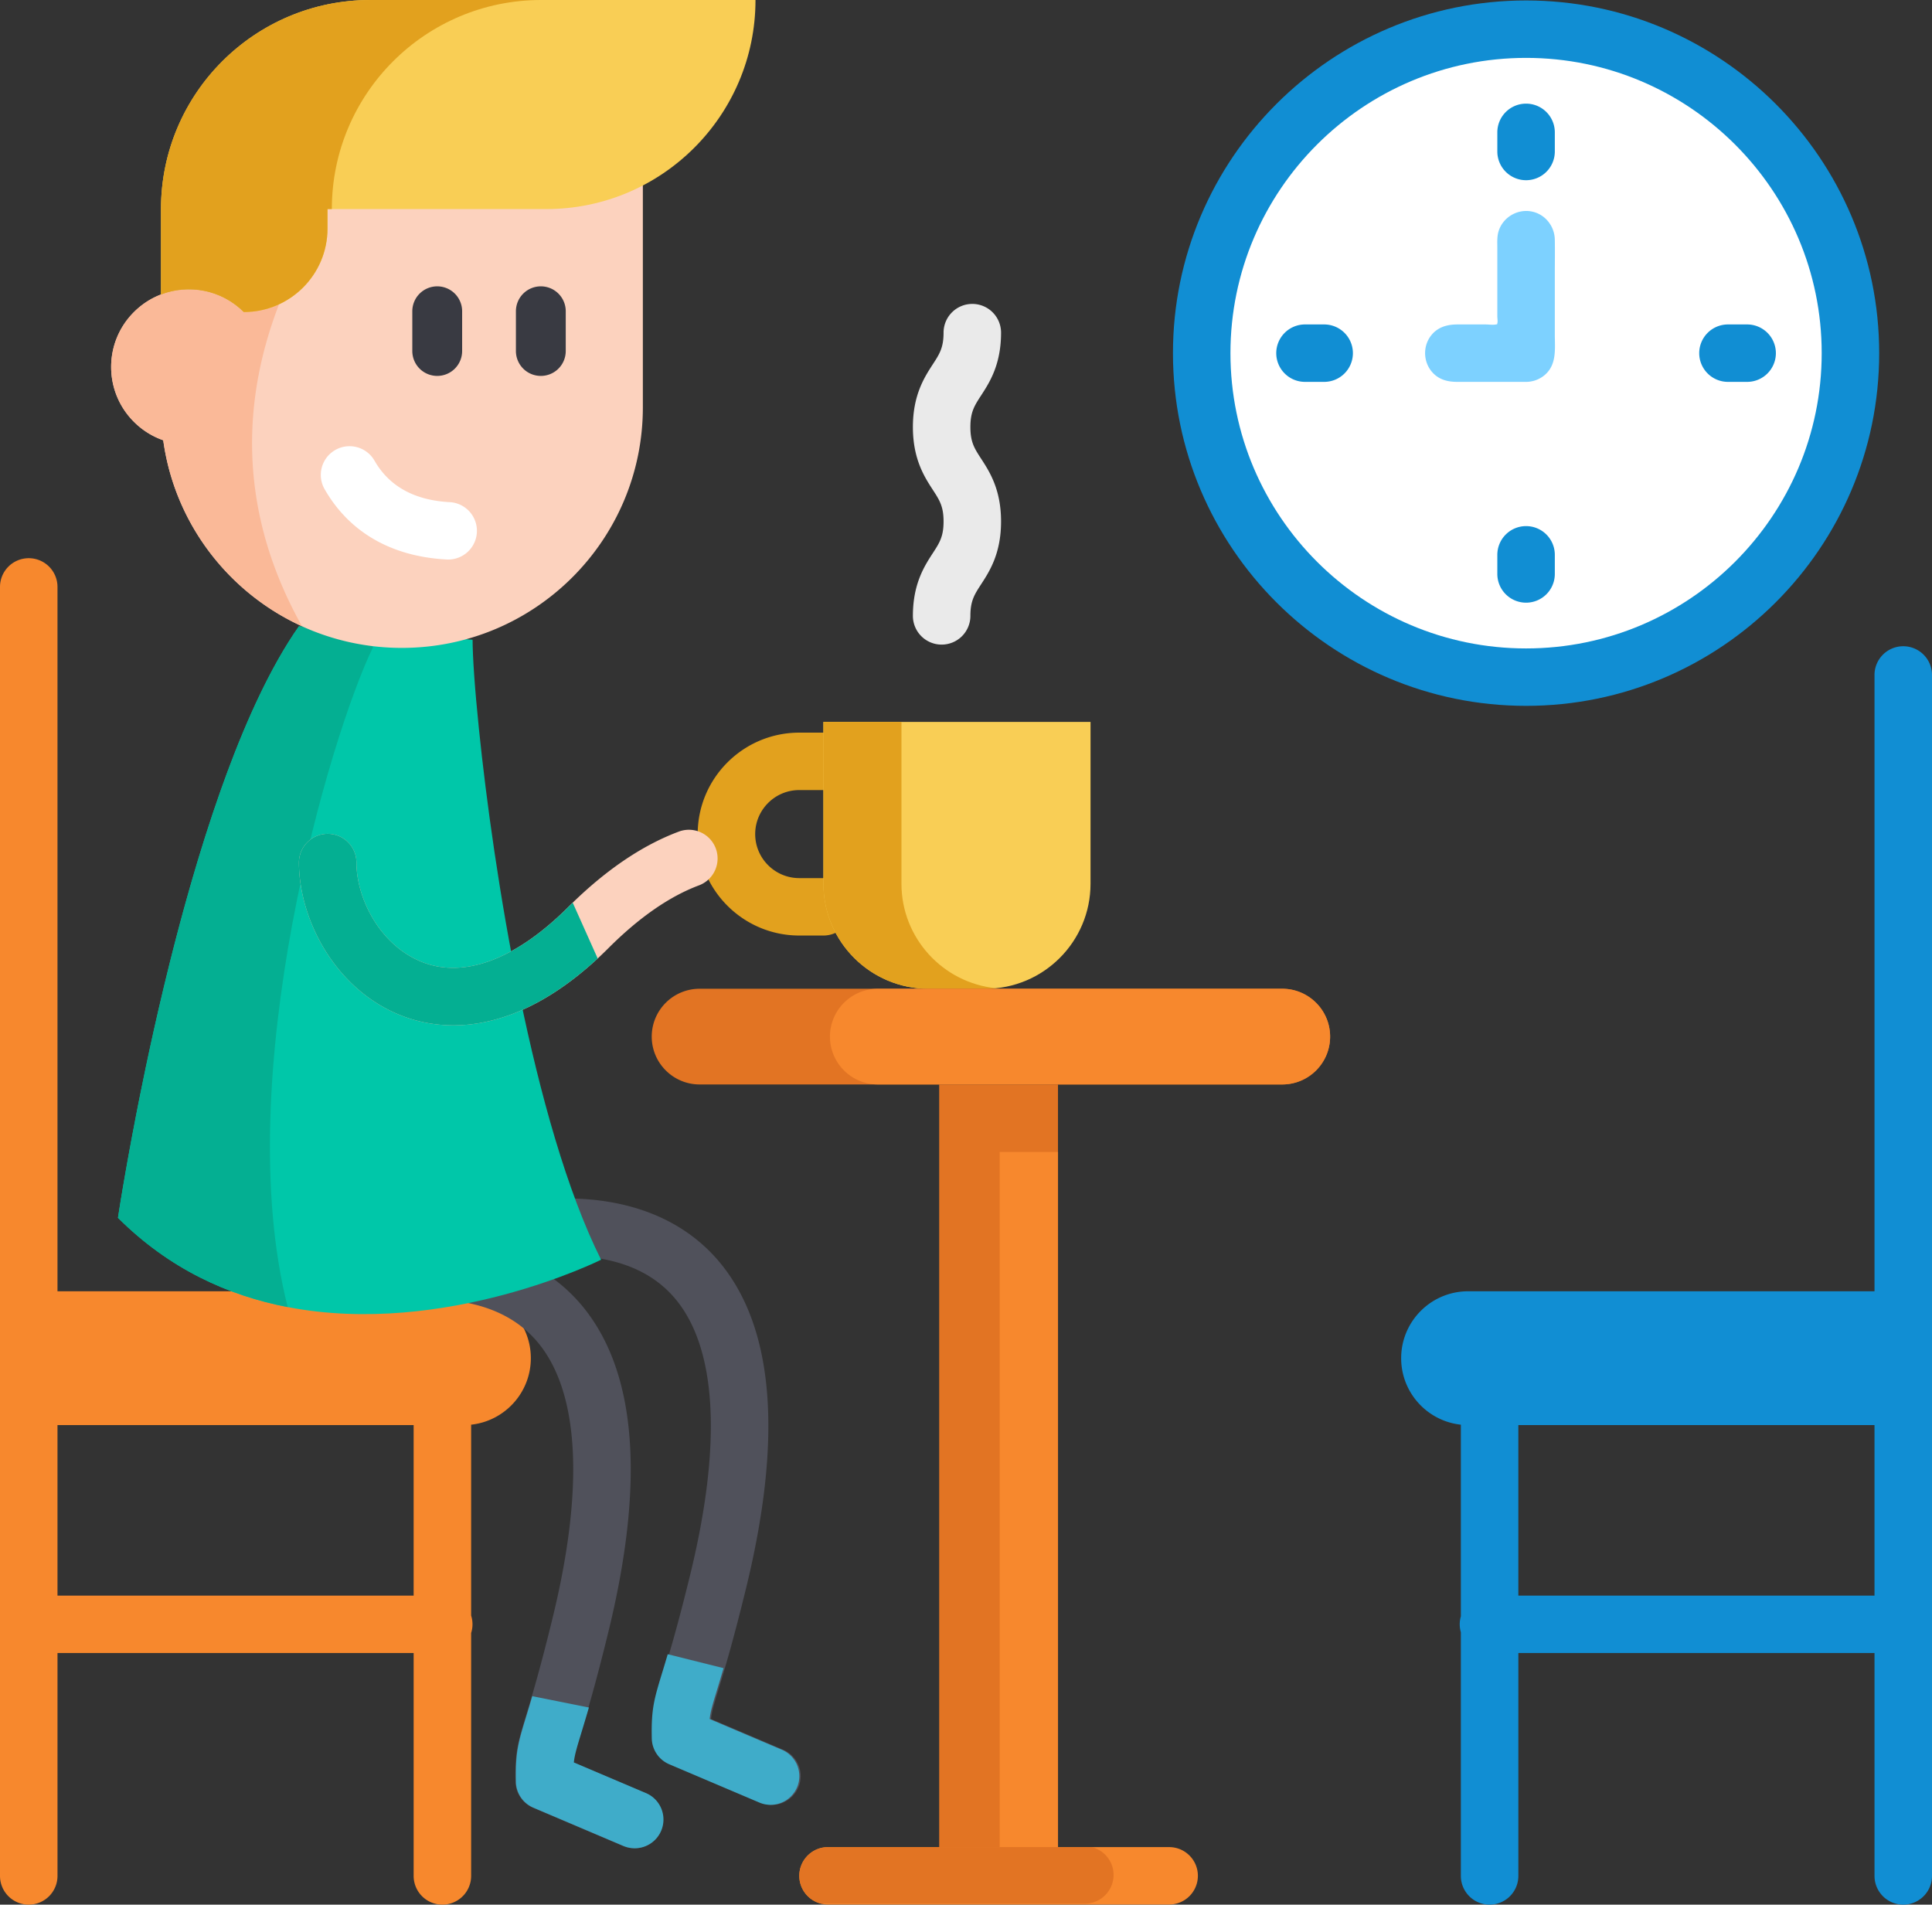 <svg width="423" height="417" viewBox="0 0 423 417" fill="none" xmlns="http://www.w3.org/2000/svg"><rect x="0" y="0" width="423" height="417" fill="#333333" stroke="none"/><path d="M180.28 204.824h-5.286c-12.261 0-22.237-9.963-22.237-22.21 0-12.247 9.975-22.21 22.237-22.21h5.285a6.29 6.29 0 0 1 6.294 6.286 6.29 6.29 0 0 1-6.294 6.286h-5.285c-5.32 0-9.65 4.324-9.65 9.638s4.33 9.638 9.65 9.638h5.285a6.29 6.29 0 0 1 6.294 6.286 6.29 6.29 0 0 1-6.294 6.286z" fill="#E2A11E"/><path d="M238.767 158.06H180.28v35.415c0 12.704 10.311 23.003 23.03 23.003h12.427c12.72 0 23.03-10.299 23.03-23.003l.002-35.415z" fill="#F9CE55"/><path d="M197.368 193.475V158.06H180.28v35.415c0 12.704 10.311 23.003 23.03 23.003h12.427c.787 0 1.564-.04 2.332-.117-11.624-1.169-20.7-10.968-20.7-22.886z" fill="#E2A11E"/><path d="M291.22 226.953c0 2.892-1.175 5.515-3.071 7.41a10.468 10.468 0 0 1-7.418 3.066H153.183c-5.79 0-10.489-4.693-10.489-10.476 0-2.891 1.175-5.514 3.07-7.409a10.472 10.472 0 0 1 7.419-3.067H280.73c5.791 0 10.49 4.693 10.49 10.476z" fill="#E27423"/><path d="M291.22 226.953c0 2.892-1.175 5.515-3.071 7.41a10.468 10.468 0 0 1-7.418 3.066h-88.528c-5.79 0-10.489-4.693-10.489-10.476 0-2.891 1.175-5.514 3.07-7.409a10.472 10.472 0 0 1 7.419-3.067h88.528c5.79 0 10.489 4.693 10.489 10.476z" fill="#F7882D"/><path d="M231.64 237.434h-26.012v173.261h26.013V237.434z" fill="#E27423"/><path d="M231.643 252.208h-12.766v158.485h12.766V252.208z" fill="#F7882D"/><path d="M175.001 410.69a6.277 6.277 0 0 0 4.774 6.092c.487.125.991.193 1.519.193h74.682a6.292 6.292 0 0 0 6.294-6.286c0-3.47-2.82-6.286-6.294-6.286h-74.682c-3.473 0-6.293 2.816-6.293 6.286z" fill="#F7882D"/><path d="M175.001 410.69a6.277 6.277 0 0 0 4.774 6.093h57.74a6.292 6.292 0 0 0 6.294-6.286 6.277 6.277 0 0 0-4.774-6.093h-57.74c-3.474 0-6.294 2.816-6.294 6.286z" fill="#E27423"/><path d="M334.124 148.25c39.22 0 71.015-31.755 71.015-70.928 0-39.172-31.795-70.928-71.015-70.928s-71.015 31.756-71.015 70.928c0 39.173 31.794 70.928 71.015 70.928z" fill="#fff"/><path d="M334.125 154.538c-42.63 0-77.313-34.64-77.313-77.219 0-42.579 34.682-77.218 77.313-77.218 42.63 0 77.312 34.64 77.312 77.218 0 42.58-34.682 77.22-77.312 77.22zm0-141.865c-35.69 0-64.726 29-64.726 64.647 0 35.647 29.036 64.647 64.726 64.647 35.689 0 64.725-29 64.725-64.647 0-35.647-29.036-64.647-64.725-64.647z" fill="#118ED3"/><path d="M334.125 39.454a6.29 6.29 0 0 1-6.294-6.286v-4.19a6.29 6.29 0 0 1 6.294-6.287 6.29 6.29 0 0 1 6.294 6.286v4.19a6.29 6.29 0 0 1-6.294 6.287zM334.125 131.948a6.29 6.29 0 0 1-6.294-6.286v-4.19a6.29 6.29 0 0 1 6.294-6.286 6.29 6.29 0 0 1 6.294 6.286v4.19a6.29 6.29 0 0 1-6.294 6.286zM382.524 83.606h-4.195a6.29 6.29 0 0 1-6.294-6.286 6.29 6.29 0 0 1 6.294-6.286h4.195a6.29 6.29 0 0 1 6.294 6.286 6.29 6.29 0 0 1-6.294 6.286zM289.917 83.606h-4.195a6.29 6.29 0 0 1-6.294-6.286 6.29 6.29 0 0 1 6.294-6.286h4.195a6.29 6.29 0 0 1 6.294 6.286 6.29 6.29 0 0 1-6.294 6.286z" fill="#118ED3"/><path d="M376.037 107.775c-5.704 0-8.444-7.362-4.082-11.064 4.455-3.783 11.391.278 10.26 6.01-.576 2.907-3.218 5.054-6.178 5.054zM292.21 59.432c-5.706 0-8.466-7.351-4.092-11.063 4.469-3.793 11.468.324 10.249 6.072-.61 2.868-3.214 4.991-6.158 4.991zM358.323 125.475c-2.516 0-4.85-1.57-5.807-3.89-1.049-2.544-.303-5.545 1.843-7.279 1.994-1.612 4.84-1.84 7.07-.58 2.335 1.317 3.587 4.063 3.06 6.687-.579 2.899-3.197 5.062-6.166 5.062zM309.923 41.741c-2.619 0-5.052-1.705-5.924-4.171-.891-2.522-.072-5.392 2.03-7.05 2.14-1.69 5.249-1.788 7.486-.222a6.336 6.336 0 0 1 2.468 6.83c-.735 2.69-3.267 4.613-6.06 4.613z" fill="#fff"/><path d="M334.125 83.606h-15.058c-1.957 0-3.783-.4-5.225-1.84-2.247-2.245-2.444-5.934-.441-8.4 1.458-1.798 3.5-2.331 5.71-2.331h6.122c.715 0 1.604.144 2.306 0 .377-.078.196.089.291-.231.129-.433 0-1.104 0-1.552v-2.496-6.58-5.816c0-1.23-.093-2.512.267-3.703.915-3.035 4.065-4.944 7.183-4.365 2.985.553 5.085 3.192 5.137 6.186.043 2.584 0 5.174 0 7.758v12.916c0 3.13.48 6.614-2.164 8.913a6.33 6.33 0 0 1-4.128 1.541z" fill="#7DD1FF"/><path d="M206.168 141.128a6.29 6.29 0 0 1-6.294-6.286c0-7.029 2.526-10.917 4.37-13.756 1.461-2.25 2.343-3.608 2.343-6.914 0-3.309-.881-4.666-2.343-6.916-1.844-2.84-4.37-6.729-4.37-13.757s2.526-10.917 4.37-13.757c1.462-2.25 2.343-3.608 2.343-6.915a6.29 6.29 0 0 1 6.294-6.287 6.29 6.29 0 0 1 6.294 6.287c0 7.028-2.526 10.917-4.37 13.757-1.461 2.25-2.344 3.608-2.344 6.916 0 3.308.882 4.666 2.343 6.917 1.844 2.839 4.37 6.729 4.37 13.757 0 7.027-2.525 10.916-4.37 13.756-1.46 2.25-2.343 3.607-2.343 6.914a6.29 6.29 0 0 1-6.293 6.284z" fill="#EAEAEA"/><path d="M416.704 141.488a6.29 6.29 0 0 0-6.293 6.286V282.71h-88.966c-8.1 0-14.668 6.559-14.668 14.65 0 7.553 5.724 13.767 13.075 14.561 0 .03-.004.059-.004.09v41.872a6.275 6.275 0 0 0-.25 1.741c0 .604.09 1.188.25 1.741v53.349a6.29 6.29 0 0 0 6.293 6.286 6.29 6.29 0 0 0 6.294-6.286V361.91h77.978v48.804a6.29 6.29 0 0 0 6.294 6.286 6.29 6.29 0 0 0 6.294-6.286v-262.94a6.294 6.294 0 0 0-6.297-6.286zm-6.293 207.849h-77.977V312.01h77.977v37.327z" fill="#118ED3"/><path d="M116.222 297.359c0-8.091-6.567-14.65-14.668-14.65H12.587v-154.21a6.29 6.29 0 0 0-6.294-6.287A6.289 6.289 0 0 0 0 128.498v282.215a6.29 6.29 0 0 0 6.294 6.286 6.29 6.29 0 0 0 6.294-6.286v-48.804h77.977v48.804a6.29 6.29 0 0 0 6.294 6.286 6.29 6.29 0 0 0 6.294-6.286V357.53a6.284 6.284 0 0 0 0-3.814v-41.707c0-.03-.004-.059-.004-.09 7.349-.793 13.073-7.007 13.073-14.56zM12.587 349.337v-37.328h77.977v37.328H12.587z" fill="#F7882D"/><path d="M138.875 404.655a6.276 6.276 0 0 1-2.462-.503l-19.72-8.381a6.286 6.286 0 0 1-3.828-5.645c-.144-6.454.511-8.605 2.261-14.354 1.228-4.034 3.084-10.132 5.887-21.634 6.831-28.024 5.854-48.667-2.826-59.698-5.209-6.622-13.442-9.979-24.47-9.979a6.29 6.29 0 0 1-6.295-6.286 6.29 6.29 0 0 1 6.294-6.286c14.876 0 26.76 5.112 34.369 14.784 11.31 14.377 13.046 38.077 5.157 70.44-2.886 11.846-4.805 18.147-6.074 22.317-.983 3.229-1.444 4.743-1.63 6.44l15.802 6.717a6.282 6.282 0 0 1 3.327 8.245 6.294 6.294 0 0 1-5.792 3.823z" fill="#50515B"/><path d="M169.006 395.151a6.293 6.293 0 0 1-2.461-.503l-19.72-8.381a6.287 6.287 0 0 1-3.83-5.645c-.143-6.455.512-8.606 2.262-14.355 1.229-4.035 3.085-10.132 5.888-21.634 6.83-28.023 5.853-48.668-2.826-59.7-5.21-6.62-13.443-9.978-24.471-9.978a6.29 6.29 0 0 1-6.294-6.286 6.29 6.29 0 0 1 6.294-6.286c14.876 0 26.76 5.112 34.368 14.783 11.31 14.377 13.047 38.077 5.158 70.44-2.887 11.847-4.806 18.148-6.075 22.318-.983 3.228-1.444 4.742-1.63 6.439l15.802 6.717a6.282 6.282 0 0 1 3.327 8.245 6.288 6.288 0 0 1-5.792 3.826z" fill="#50515B"/><path d="M131.605 275.805s-34.093 17.027-68.613 10.364c-12.916-2.482-25.894-8.287-37.164-19.544 0 0 10.8-72.267 31.041-114.501 2.69-5.61 5.547-10.69 8.573-15.003l12.588.972 25.442 1.97c0 3.535.451 10.454 1.381 19.474 3.15 30.854 11.802 86.413 26.752 116.268z" fill="#00C7A9"/><path d="M62.993 286.17c-12.916-2.483-25.894-8.288-37.165-19.545 0 0 13.863-92.756 39.615-129.504l12.588.972 3.645 3.596c-9.421 19.324-31.485 94.1-18.683 144.481z" fill="#04AF92"/><path d="M153.15 193.799c-6.479 2.397-13.167 7.023-19.888 13.736a99.284 99.284 0 0 1-2.4 2.313c-12.336 11.406-23.219 14.633-31.585 14.633-4.933 0-8.987-1.123-11.94-2.346-14.366-5.942-21.885-21.247-21.885-33.29a6.287 6.287 0 0 1 6.294-6.286 6.282 6.282 0 0 1 6.294 6.286c0 7.678 4.951 17.886 14.114 21.674 9.264 3.838 20.701-.385 32.206-11.876.343-.343.688-.687 1.032-1.014 7.686-7.468 15.549-12.722 23.378-15.614a6.287 6.287 0 0 1 4.38 11.783zM140.75 25.688v63.478c0 29.09-23.623 52.683-52.757 52.683a52.622 52.622 0 0 1-21.867-4.727v-.008c-16.12-7.341-27.893-22.553-30.385-40.723a17.02 17.02 0 0 1-6.42-4.04c-6.645-6.63-6.645-17.39 0-24.02 6.638-6.646 17.421-6.646 24.067 0l4.43-25.37 3.021-17.273h79.91z" fill="#FCD2BE"/><path d="M66.126 137.113c-16.12-7.341-27.893-22.553-30.385-40.723a17.022 17.022 0 0 1-6.42-4.04c-6.645-6.63-6.645-17.39 0-24.02 6.638-6.646 17.421-6.646 24.067 0l4.43-25.37 13.888 2.816c-5.84 10.083-30.503 46.884-5.58 91.337z" fill="#FAB998"/><path d="M165.411 0c0 25.285-20.525 45.777-45.833 45.777H71.706v4.25c0 10.107-8.207 18.295-18.327 18.295-4.901-4.895-12.058-6.177-18.134-3.847V45.777C35.245 20.5 55.77 0 81.078 0h84.333z" fill="#F9CE55"/><path d="M118.486 0H81.08C55.771 0 35.246 20.5 35.246 45.777v18.698c6.075-2.33 13.233-1.047 18.133 3.847 10.12 0 18.327-8.188 18.327-18.295v-4.25h.948C72.653 20.5 93.178 0 118.486 0z" fill="#E2A11E"/><path d="M95.727 82.302a5.451 5.451 0 0 1-5.454-5.448V68.14a5.451 5.451 0 0 1 5.454-5.448 5.451 5.451 0 0 1 5.455 5.448v8.714a5.45 5.45 0 0 1-5.455 5.448zM118.411 82.302a5.451 5.451 0 0 1-5.454-5.448V68.14a5.451 5.451 0 0 1 5.454-5.448 5.451 5.451 0 0 1 5.455 5.448v8.714a5.45 5.45 0 0 1-5.455 5.448z" fill="#393A42"/><path d="M98.13 122.502c-.113 0-.227-.003-.34-.009-12.087-.644-21.327-5.969-26.722-15.397a6.281 6.281 0 0 1 2.342-8.577 6.297 6.297 0 0 1 8.586 2.34c3.212 5.614 8.753 8.67 16.464 9.081a6.288 6.288 0 0 1 5.95 6.612 6.29 6.29 0 0 1-6.28 5.95z" fill="#fff"/><path d="M130.862 209.848c-12.336 11.406-23.219 14.633-31.585 14.633-4.934 0-8.987-1.123-11.94-2.347-14.366-5.941-21.885-21.246-21.885-33.289a6.287 6.287 0 0 1 6.294-6.286 6.282 6.282 0 0 1 6.294 6.286c0 7.677 4.951 17.885 14.114 21.674 9.264 3.838 20.701-.386 32.206-11.876a58.93 58.93 0 0 1 1.032-1.014l5.47 12.219z" fill="#04AF92"/><path d="M142.704 380.618a6.288 6.288 0 0 0 3.827 5.65l19.72 8.38a6.298 6.298 0 0 0 8.257-3.328 6.273 6.273 0 0 0-3.332-8.238l-15.8-6.721c.184-1.694.646-3.21 1.636-6.437.403-1.316.864-2.849 1.401-4.701l-12.217-3.051c-.47 1.593-.872 2.933-1.233 4.099-1.747 5.748-2.401 7.895-2.26 14.347zM112.957 390.123a6.301 6.301 0 0 0 3.826 5.649l19.72 8.381a6.433 6.433 0 0 0 2.467.503 6.278 6.278 0 0 0 5.79-3.83 6.288 6.288 0 0 0-3.323-8.247l-15.8-6.714c.184-1.693.646-3.21 1.627-6.436.462-1.526 1.016-3.335 1.67-5.59l-12.394-2.481c-.503 1.734-.94 3.176-1.318 4.417-1.752 5.74-2.407 7.894-2.265 14.348z" fill="#3FACC9"/></svg>